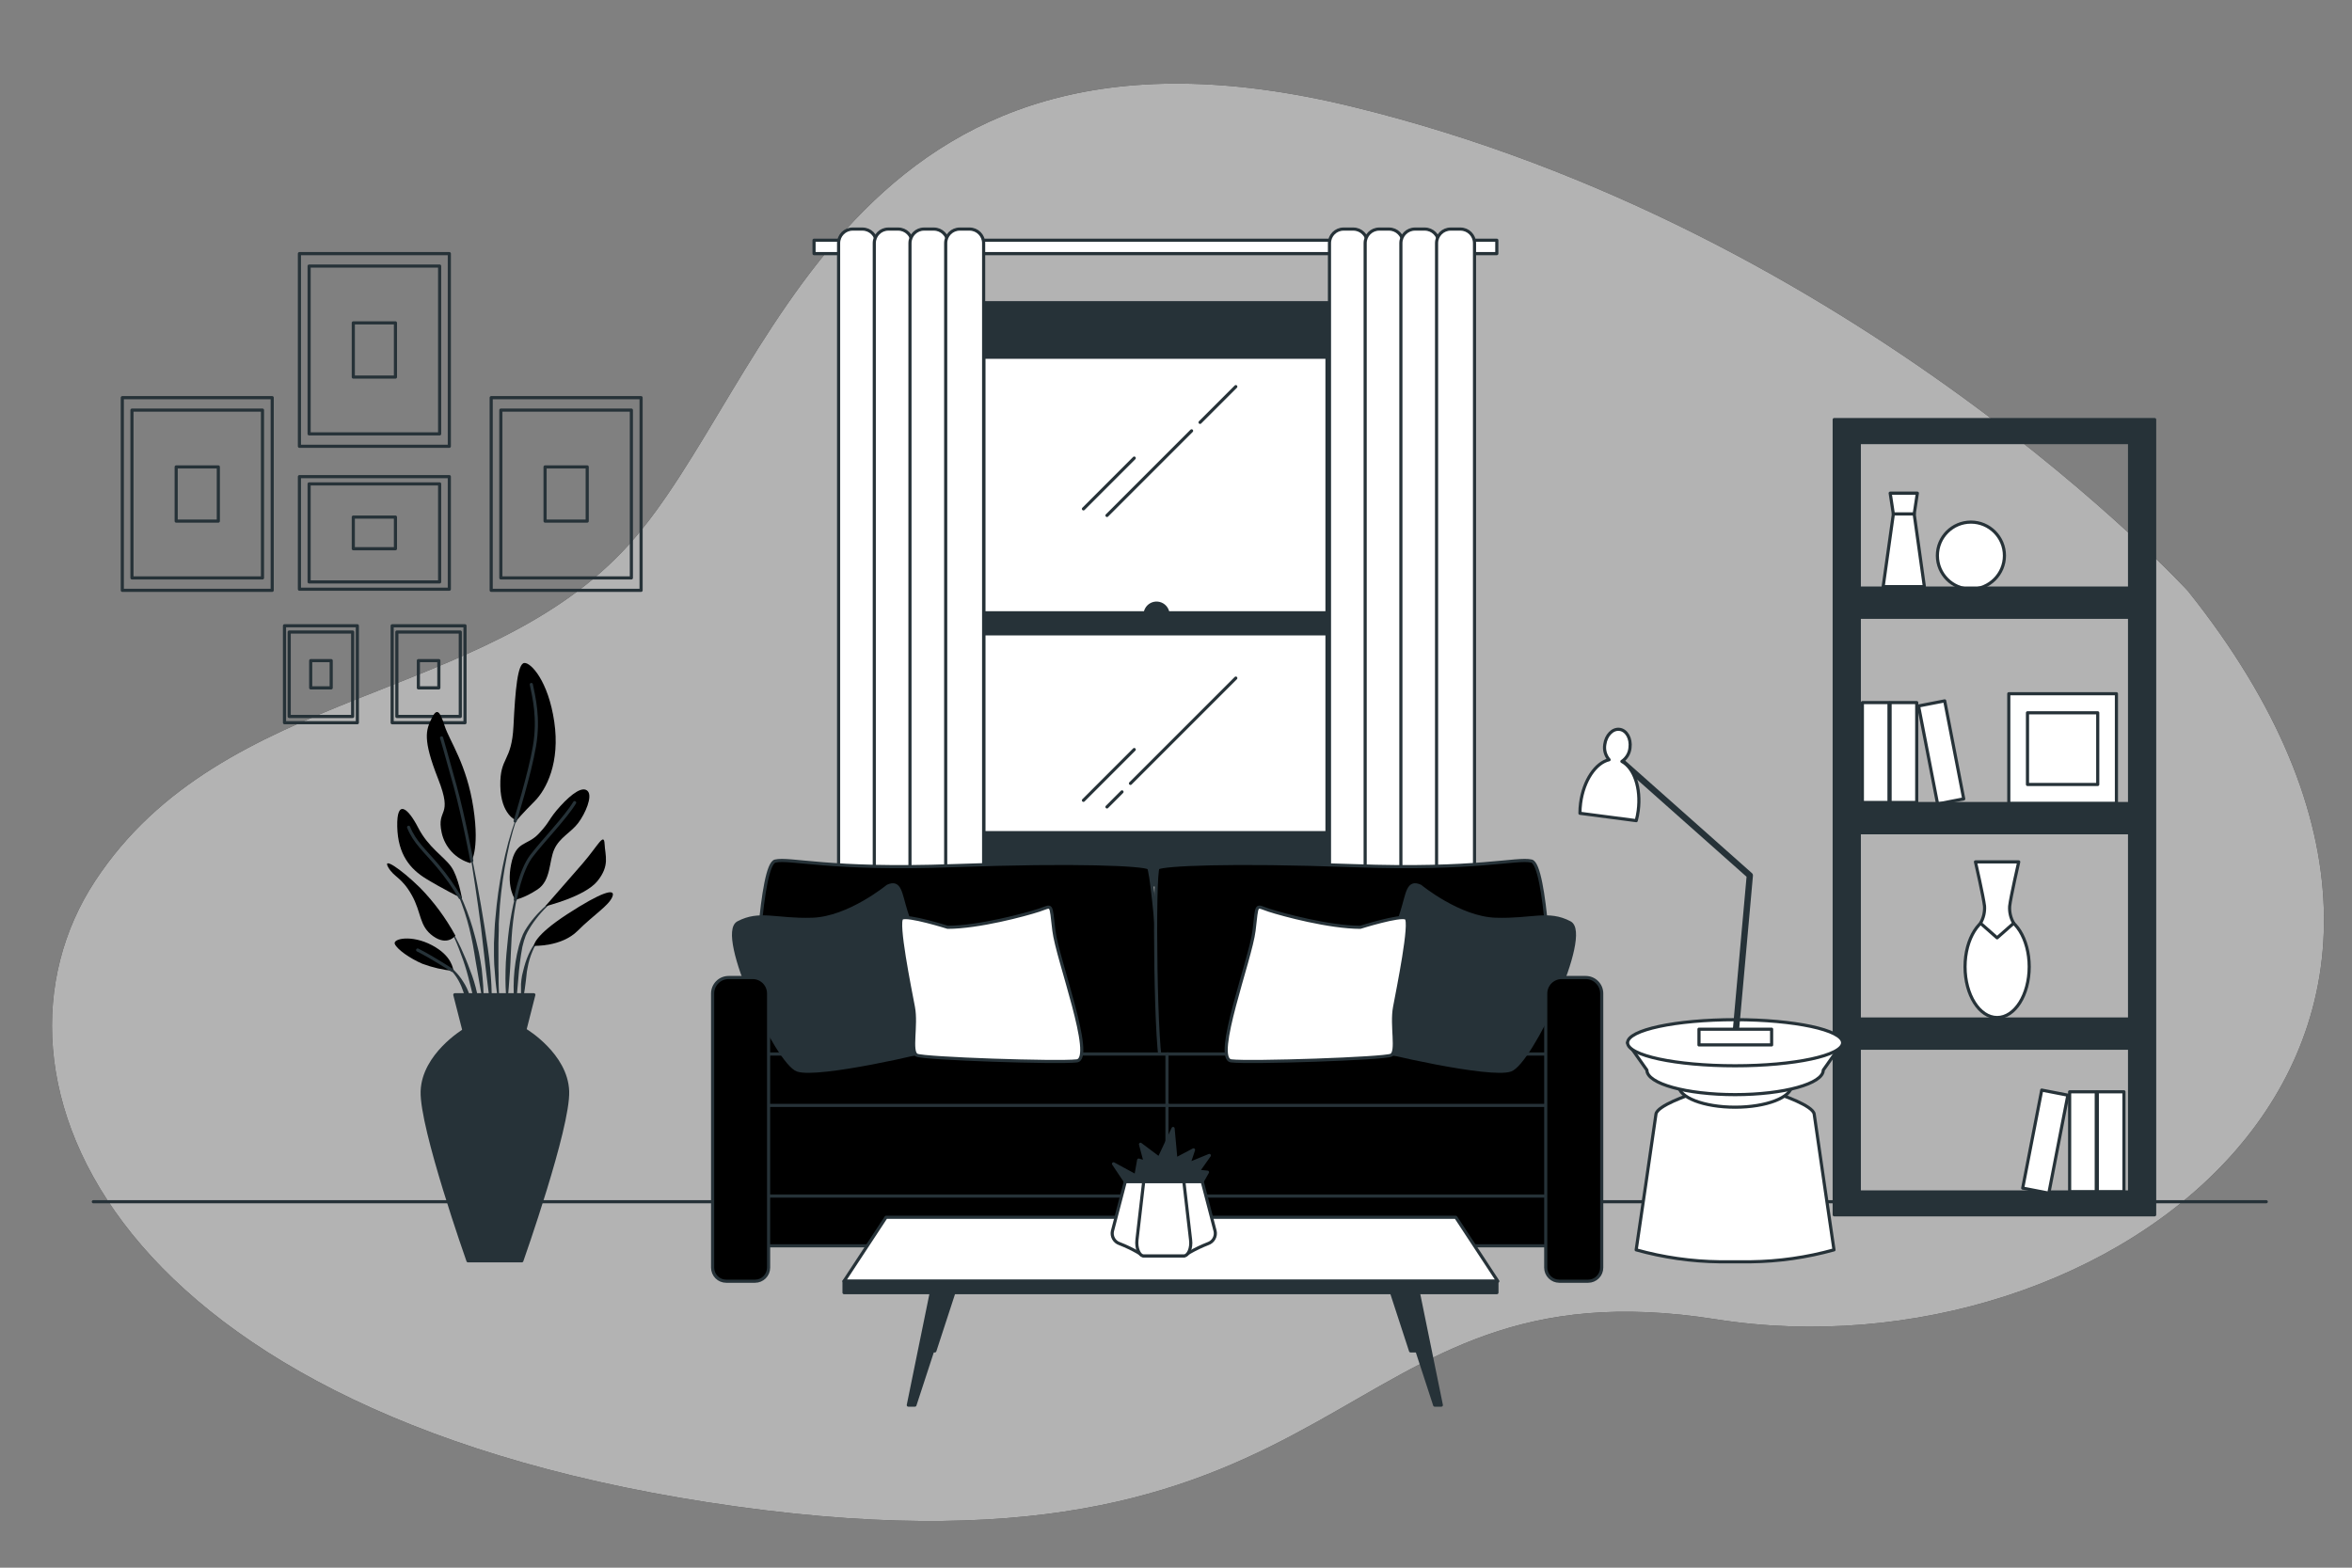 <svg width="750" height="500" viewBox="0 0 750 500" fill="none" xmlns="http://www.w3.org/2000/svg">
<rect x="0" y="0" width="750" height="500" fill="#808080" stroke="none"/>
<path d="M697.69 188.52C697.69 188.52 592.19 73.21 431.09 34C269.99 -5.21 246.27 123.15 200.47 173.8C154.67 224.45 71.25 218.8 30.36 280.93C-10.53 343.06 34.45 452.67 234.81 480.48C435.17 508.29 422.91 401.15 547.21 420.78C671.51 440.41 814.64 334.91 697.69 188.52Z" fill="black"/>
<path opacity="0.7" d="M697.69 188.52C697.69 188.52 592.19 73.21 431.09 34C269.99 -5.21 246.27 123.15 200.47 173.8C154.67 224.45 71.25 218.8 30.36 280.93C-10.53 343.06 34.45 452.67 234.81 480.48C435.17 508.29 422.91 401.15 547.21 420.78C671.51 440.41 814.64 334.91 697.69 188.52Z" fill="white"/>
<path d="M29.76 383.28H722.66" stroke="#263238" stroke-linecap="round" stroke-linejoin="round"/>
<path d="M584.89 133.82V387.45H687.07V133.82H584.89ZM679.07 380.15H592.89V141.15H679.07V380.15Z" fill="#263238" stroke="#263238" stroke-linecap="round" stroke-linejoin="round"/>
<path d="M610.36 163.72H603.78L600.5 187.1H613.64L610.36 163.72Z" fill="white" stroke="#263238" stroke-linecap="round" stroke-linejoin="round"/>
<path d="M611.4 157.29H602.74L603.74 163.91H610.4L611.4 157.29Z" fill="white" stroke="#263238" stroke-linecap="round" stroke-linejoin="round"/>
<path d="M628.48 187.9C634.384 187.9 639.17 183.114 639.17 177.21C639.17 171.306 634.384 166.52 628.48 166.52C622.576 166.52 617.79 171.306 617.79 177.21C617.79 183.114 622.576 187.9 628.48 187.9Z" fill="white" stroke="#263238" stroke-linecap="round" stroke-linejoin="round"/>
<path d="M674.88 221.26H640.56V256.28H674.88V221.26Z" fill="white" stroke="#263238" stroke-linecap="round" stroke-linejoin="round"/>
<path d="M668.92 227.34H646.52V250.2H668.92V227.34Z" fill="white" stroke="#263238" stroke-linecap="round" stroke-linejoin="round"/>
<path d="M602.36 224.09H593.87V255.93H602.36V224.09Z" fill="white" stroke="#263238" stroke-linecap="round" stroke-linejoin="round"/>
<path d="M611.2 224.09H602.71V255.93H611.2V224.09Z" fill="white" stroke="#263238" stroke-linecap="round" stroke-linejoin="round"/>
<path d="M620.12 223.539L611.786 225.158L617.856 256.414L626.19 254.795L620.12 223.539Z" fill="white" stroke="#263238" stroke-linecap="round" stroke-linejoin="round"/>
<path d="M668.79 380.06H677.28V348.22H668.79V380.06Z" fill="white" stroke="#263238" stroke-linecap="round" stroke-linejoin="round"/>
<path d="M659.96 380.06H668.45V348.22H659.96V380.06Z" fill="white" stroke="#263238" stroke-linecap="round" stroke-linejoin="round"/>
<path d="M644.992 378.93L653.326 380.548L659.396 349.292L651.062 347.674L644.992 378.93Z" fill="white" stroke="#263238" stroke-linecap="round" stroke-linejoin="round"/>
<path d="M636.84 324.53C642.49 324.53 647.07 317.282 647.07 308.34C647.07 299.399 642.49 292.15 636.84 292.15C631.19 292.15 626.61 299.399 626.61 308.34C626.61 317.282 631.19 324.53 636.84 324.53Z" fill="white" stroke="#263238" stroke-linecap="round" stroke-linejoin="round"/>
<path d="M640.84 289C641.16 286.11 643.73 274.89 643.73 274.89H629.93C629.93 274.89 632.5 286.11 632.82 289C632.947 290.905 632.498 292.804 631.53 294.45L636.83 299.11L642.12 294.45C641.157 292.803 640.711 290.904 640.84 289V289Z" fill="white" stroke="#263238" stroke-linecap="round" stroke-linejoin="round"/>
<path d="M679.07 187.56H592.89V196.87H679.07V187.56Z" fill="#263238" stroke="#263238" stroke-linecap="round" stroke-linejoin="round"/>
<path d="M679.07 256.29H592.89V265.6H679.07V256.29Z" fill="#263238" stroke="#263238" stroke-linecap="round" stroke-linejoin="round"/>
<path d="M679.07 325.01H592.89V334.32H679.07V325.01Z" fill="#263238" stroke="#263238" stroke-linecap="round" stroke-linejoin="round"/>
<path d="M143.28 80.89H95.48V142.34H143.28V80.89Z" stroke="#263238" stroke-linecap="round" stroke-linejoin="round"/>
<path d="M140.19 84.86H98.57V138.38H140.19V84.86Z" stroke="#263238" stroke-linecap="round" stroke-linejoin="round"/>
<path d="M126.1 102.98H112.66V120.26H126.1V102.98Z" stroke="#263238" stroke-linecap="round" stroke-linejoin="round"/>
<path d="M86.8 126.83H39V188.28H86.8V126.83Z" stroke="#263238" stroke-linecap="round" stroke-linejoin="round"/>
<path d="M83.7 130.8H42.08V184.32H83.7V130.8Z" stroke="#263238" stroke-linecap="round" stroke-linejoin="round"/>
<path d="M69.62 148.92H56.18V166.2H69.62V148.92Z" stroke="#263238" stroke-linecap="round" stroke-linejoin="round"/>
<path d="M204.43 126.83H156.63V188.28H204.43V126.83Z" stroke="#263238" stroke-linecap="round" stroke-linejoin="round"/>
<path d="M201.33 130.8H159.71V184.32H201.33V130.8Z" stroke="#263238" stroke-linecap="round" stroke-linejoin="round"/>
<path d="M187.25 148.92H173.81V166.2H187.25V148.92Z" stroke="#263238" stroke-linecap="round" stroke-linejoin="round"/>
<path d="M143.28 152.02H95.48V187.92H143.28V152.02Z" stroke="#263238" stroke-linecap="round" stroke-linejoin="round"/>
<path d="M140.19 154.34H98.57V185.6H140.19V154.34Z" stroke="#263238" stroke-linecap="round" stroke-linejoin="round"/>
<path d="M126.1 164.92H112.66V175.01H126.1V164.92Z" stroke="#263238" stroke-linecap="round" stroke-linejoin="round"/>
<path d="M148.28 230.51V199.59H125.05V230.51H148.28Z" stroke="#263238" stroke-linecap="round" stroke-linejoin="round"/>
<path d="M146.78 228.51V201.58H126.55V228.51H146.78Z" stroke="#263238" stroke-linecap="round" stroke-linejoin="round"/>
<path d="M139.94 219.39V210.7H133.41V219.39H139.94Z" stroke="#263238" stroke-linecap="round" stroke-linejoin="round"/>
<path d="M113.95 230.5V199.58H90.72V230.5H113.95Z" stroke="#263238" stroke-linecap="round" stroke-linejoin="round"/>
<path d="M112.45 228.51V201.58H92.22V228.51H112.45Z" stroke="#263238" stroke-linecap="round" stroke-linejoin="round"/>
<path d="M105.61 219.39V210.7H99.08V219.39H105.61Z" stroke="#263238" stroke-linecap="round" stroke-linejoin="round"/>
<path d="M428.92 106.51H307.96V273H428.92V106.51Z" fill="#263238" stroke="#263238" stroke-linecap="round" stroke-linejoin="round"/>
<path d="M423.15 113.93H313.72V265.57H423.15V113.93Z" fill="white" stroke="#263238" stroke-linecap="round" stroke-linejoin="round"/>
<path d="M379.97 137.41L352.99 164.4" stroke="#263238" stroke-linecap="round" stroke-linejoin="round"/>
<path d="M394.07 123.31L382.67 134.71" stroke="#263238" stroke-linecap="round" stroke-linejoin="round"/>
<path d="M361.68 146.1L345.49 162.3" stroke="#263238" stroke-linecap="round" stroke-linejoin="round"/>
<path d="M357.78 252.56L352.99 257.36" stroke="#263238" stroke-linecap="round" stroke-linejoin="round"/>
<path d="M394.07 216.27L360.48 249.86" stroke="#263238" stroke-linecap="round" stroke-linejoin="round"/>
<path d="M361.68 239.06L345.49 255.26" stroke="#263238" stroke-linecap="round" stroke-linejoin="round"/>
<path d="M372.45 196C372.448 195.279 372.232 194.574 371.83 193.975C371.428 193.376 370.857 192.91 370.19 192.635C369.523 192.36 368.789 192.29 368.082 192.431C367.374 192.573 366.725 192.922 366.216 193.433C365.706 193.944 365.359 194.594 365.219 195.302C365.079 196.009 365.152 196.743 365.429 197.409C365.705 198.076 366.173 198.645 366.773 199.046C367.373 199.446 368.079 199.66 368.8 199.66C369.769 199.657 370.697 199.271 371.382 198.585C372.066 197.899 372.45 196.969 372.45 196V196Z" fill="#263238" stroke="#263238" stroke-linecap="round" stroke-linejoin="round"/>
<path d="M423.15 195.44H313.72V202.15H423.15V195.44Z" fill="#263238" stroke="#263238" stroke-linecap="round" stroke-linejoin="round"/>
<path d="M432.48 96.54H305.12V110.77H432.48V96.54Z" fill="#263238" stroke="#263238" stroke-linecap="round" stroke-linejoin="round"/>
<path d="M432.48 268.02H305.12V282.25H432.48V268.02Z" fill="#263238" stroke="#263238" stroke-linecap="round" stroke-linejoin="round"/>
<path d="M477.3 76.62H259.58V80.89H477.3V76.62Z" fill="white" stroke="#263238" stroke-linecap="round" stroke-linejoin="round"/>
<path d="M275.02 73.06H271.9C269.42 73.06 267.41 75.07 267.41 77.55V293.41C267.41 295.89 269.42 297.9 271.9 297.9H275.02C277.5 297.9 279.51 295.89 279.51 293.41V77.55C279.51 75.07 277.5 73.06 275.02 73.06Z" fill="white" stroke="#263238" stroke-linecap="round" stroke-linejoin="round"/>
<path d="M286.4 73.06H283.28C280.8 73.06 278.79 75.07 278.79 77.55V293.41C278.79 295.89 280.8 297.9 283.28 297.9H286.4C288.88 297.9 290.89 295.89 290.89 293.41V77.55C290.89 75.07 288.88 73.06 286.4 73.06Z" fill="white" stroke="#263238" stroke-linecap="round" stroke-linejoin="round"/>
<path d="M297.78 73.06H294.66C292.18 73.06 290.17 75.07 290.17 77.55V293.41C290.17 295.89 292.18 297.9 294.66 297.9H297.78C300.26 297.9 302.27 295.89 302.27 293.41V77.55C302.27 75.07 300.26 73.06 297.78 73.06Z" fill="white" stroke="#263238" stroke-linecap="round" stroke-linejoin="round"/>
<path d="M309.17 73.06H306.05C303.57 73.06 301.56 75.07 301.56 77.55V293.41C301.56 295.89 303.57 297.9 306.05 297.9H309.17C311.65 297.9 313.66 295.89 313.66 293.41V77.55C313.66 75.07 311.65 73.06 309.17 73.06Z" fill="white" stroke="#263238" stroke-linecap="round" stroke-linejoin="round"/>
<path d="M431.55 73.06H428.43C425.95 73.06 423.94 75.07 423.94 77.55V293.41C423.94 295.89 425.95 297.9 428.43 297.9H431.55C434.03 297.9 436.04 295.89 436.04 293.41V77.55C436.04 75.07 434.03 73.06 431.55 73.06Z" fill="white" stroke="#263238" stroke-linecap="round" stroke-linejoin="round"/>
<path d="M442.93 73.06H439.81C437.33 73.06 435.32 75.07 435.32 77.55V293.41C435.32 295.89 437.33 297.9 439.81 297.9H442.93C445.41 297.9 447.42 295.89 447.42 293.41V77.55C447.42 75.07 445.41 73.06 442.93 73.06Z" fill="white" stroke="#263238" stroke-linecap="round" stroke-linejoin="round"/>
<path d="M454.32 73.06H451.2C448.72 73.06 446.71 75.07 446.71 77.55V293.41C446.71 295.89 448.72 297.9 451.2 297.9H454.32C456.8 297.9 458.81 295.89 458.81 293.41V77.55C458.81 75.07 456.8 73.06 454.32 73.06Z" fill="white" stroke="#263238" stroke-linecap="round" stroke-linejoin="round"/>
<path d="M465.7 73.06H462.58C460.1 73.06 458.09 75.07 458.09 77.55V293.41C458.09 295.89 460.1 297.9 462.58 297.9H465.7C468.18 297.9 470.19 295.89 470.19 293.41V77.55C470.19 75.07 468.18 73.06 465.7 73.06Z" fill="white" stroke="#263238" stroke-linecap="round" stroke-linejoin="round"/>
<path d="M241 316.86C241 316.86 242.45 275.73 247.19 274.63C251.93 273.53 264.3 277.55 303.99 276.09C343.68 274.63 364.8 275.73 366.26 276.82C367.72 277.91 372.81 339.45 370.63 340.18C368.45 340.91 322.93 336.18 303.99 336.54C285.05 336.9 246.82 340.18 243.55 339.45C240.28 338.72 241 316.86 241 316.86Z" fill="black" stroke="#263238" stroke-linecap="round" stroke-linejoin="round"/>
<path d="M494.55 316.86C494.55 316.86 493.09 275.73 488.36 274.63C483.63 273.53 471.25 277.55 431.56 276.09C391.87 274.63 370.75 275.73 369.29 276.82C367.83 277.91 368.46 339.45 370.65 340.18C372.84 340.91 412.65 336.18 431.56 336.54C450.47 336.9 488.73 340.18 492 339.45C495.27 338.72 494.55 316.86 494.55 316.86Z" fill="black" stroke="#263238" stroke-linecap="round" stroke-linejoin="round"/>
<path d="M501.36 380.59H241.38V397.34H501.36V380.59Z" fill="black" stroke="#263238" stroke-linecap="round" stroke-linejoin="round"/>
<path d="M372.59 336.17H241.38V365.08H372.59V336.17Z" fill="black" stroke="#263238" stroke-linecap="round" stroke-linejoin="round"/>
<path d="M500.4 336.17H372.12V365.08H500.4V336.17Z" fill="black" stroke="#263238" stroke-linecap="round" stroke-linejoin="round"/>
<path d="M372.59 352.56H241.38V381.47H372.59V352.56Z" fill="black" stroke="#263238" stroke-linecap="round" stroke-linejoin="round"/>
<path d="M500.4 352.56H372.12V381.47H500.4V352.56Z" fill="black" stroke="#263238" stroke-linecap="round" stroke-linejoin="round"/>
<path d="M283.05 282.64C283.05 282.64 270.66 292.83 259.05 293.2C247.44 293.57 242.3 290.65 235.38 294.29C228.46 297.93 247.77 339.08 254.32 341.29C260.87 343.5 295.83 335.46 299.83 334.01C303.83 332.56 290.73 296.5 288.91 290.68C287.09 284.86 287.05 280.82 283.05 282.64Z" fill="#263238" stroke="#263238" stroke-linecap="round" stroke-linejoin="round"/>
<path d="M302.19 295.75C302.19 295.75 289.45 291.75 287.63 292.84C285.81 293.93 290.17 315.42 291.27 321.24C292.37 327.06 290.17 335.44 292.36 336.54C294.55 337.64 337.51 339.08 343.36 338.36C349.21 337.64 337.17 305.95 336.07 296.85C334.97 287.75 335.71 288.85 331.34 290.29C326.97 291.73 312 295.75 302.19 295.75Z" fill="white" stroke="#263238" stroke-linecap="round" stroke-linejoin="round"/>
<path d="M452.92 282.64C452.92 282.64 465.3 292.83 476.92 293.2C488.54 293.57 493.67 290.65 500.59 294.29C507.51 297.93 488.21 339.08 481.65 341.29C475.09 343.5 440.14 335.46 436.14 334.01C432.14 332.56 445.24 296.5 447.06 290.68C448.88 284.86 448.91 280.82 452.92 282.64Z" fill="#263238" stroke="#263238" stroke-linecap="round" stroke-linejoin="round"/>
<path d="M433.77 295.75C433.77 295.75 446.52 291.75 448.34 292.84C450.16 293.93 445.79 315.42 444.7 321.24C443.61 327.06 445.79 335.44 443.6 336.54C441.41 337.64 398.45 339.08 392.6 338.36C386.75 337.64 398.79 305.95 399.88 296.85C400.97 287.75 400.24 288.85 404.61 290.29C408.98 291.73 423.94 295.75 433.77 295.75Z" fill="white" stroke="#263238" stroke-linecap="round" stroke-linejoin="round"/>
<path d="M232.31 311.77H240C241.35 311.77 242.645 312.306 243.599 313.261C244.554 314.215 245.09 315.51 245.09 316.86V404.31C245.09 405.456 244.635 406.555 243.825 407.365C243.015 408.175 241.916 408.63 240.77 408.63H231.56C230.414 408.63 229.315 408.175 228.505 407.365C227.695 406.555 227.24 405.456 227.24 404.31V316.86C227.24 315.514 227.774 314.222 228.724 313.268C229.674 312.314 230.964 311.775 232.31 311.77V311.77Z" fill="black" stroke="#263238" stroke-linecap="round" stroke-linejoin="round"/>
<path d="M498 311.77H505.66C507.01 311.77 508.305 312.306 509.259 313.261C510.214 314.215 510.75 315.51 510.75 316.86V404.31C510.75 405.456 510.295 406.555 509.485 407.365C508.675 408.175 507.576 408.63 506.43 408.63H497.22C496.074 408.63 494.975 408.175 494.165 407.365C493.355 406.555 492.9 405.456 492.9 404.31V316.86C492.9 316.191 493.032 315.528 493.288 314.91C493.545 314.292 493.921 313.73 494.394 313.257C494.868 312.785 495.43 312.41 496.049 312.155C496.668 311.899 497.331 311.769 498 311.77Z" fill="black" stroke="#263238" stroke-linecap="round" stroke-linejoin="round"/>
<path d="M578.51 355.35C578.16 352.59 567.65 349.12 567.65 349.12L553.28 349.8L538.91 349.12C538.91 349.12 528.4 352.59 528.05 355.35C527.7 358.11 521.74 398.63 521.74 398.63C530.414 401.049 539.366 402.329 548.37 402.44H558.19C567.194 402.329 576.146 401.049 584.82 398.63C584.82 398.63 578.86 358.12 578.51 355.35Z" fill="white" stroke="#263238" stroke-linecap="round" stroke-linejoin="round"/>
<path d="M553.28 353.13C563.232 353.13 571.3 350.018 571.3 346.18C571.3 342.342 563.232 339.23 553.28 339.23C543.328 339.23 535.26 342.342 535.26 346.18C535.26 350.018 543.328 353.13 553.28 353.13Z" fill="white" stroke="#263238" stroke-linecap="round" stroke-linejoin="round"/>
<path d="M519 332.57L525.17 341.32C525.17 345.63 537.76 349.12 553.28 349.12C568.8 349.12 581.39 345.63 581.39 341.32L587.56 332.57H519Z" fill="white" stroke="#263238" stroke-linecap="round" stroke-linejoin="round"/>
<path d="M553.28 339.92C572.212 339.92 587.56 336.629 587.56 332.57C587.56 328.511 572.212 325.22 553.28 325.22C534.348 325.22 519 328.511 519 332.57C519 336.629 534.348 339.92 553.28 339.92Z" fill="white" stroke="#263238" stroke-linecap="round" stroke-linejoin="round"/>
<path d="M553.35 330.76L557.98 279.22L516.67 242.54" stroke="#263238" stroke-width="2" stroke-linecap="round" stroke-linejoin="round"/>
<path d="M517.18 242.85C517.906 242.363 518.514 241.721 518.962 240.971C519.41 240.22 519.686 239.38 519.77 238.51C520.16 235.51 518.67 232.91 516.45 232.62C514.23 232.33 512.12 234.49 511.73 237.45C511.585 238.312 511.634 239.195 511.872 240.035C512.111 240.876 512.534 241.653 513.11 242.31C508.82 243.31 504.97 248.93 504.02 256.14C503.877 257.217 503.807 258.303 503.81 259.39L521.76 261.74C522.041 260.695 522.251 259.633 522.39 258.56C523.34 251.34 521.07 244.91 517.18 242.85Z" fill="white" stroke="#263238" stroke-linecap="round" stroke-linejoin="round"/>
<path d="M564.93 328.25H541.77V333.27H564.93V328.25Z" fill="white" stroke="#263238" stroke-linecap="round" stroke-linejoin="round"/>
<path d="M444.23 393.16L451.92 430.85H449.8L437.69 393.74L444.23 393.16Z" fill="#263238" stroke="#263238" stroke-linecap="round" stroke-linejoin="round"/>
<path d="M303.67 393.16L295.98 430.85H298.1L310.21 393.74L303.67 393.16Z" fill="#263238" stroke="#263238" stroke-linecap="round" stroke-linejoin="round"/>
<path d="M297.33 410.47L289.64 448.15H291.75L303.87 411.05L297.33 410.47Z" fill="#263238" stroke="#263238" stroke-linecap="round" stroke-linejoin="round"/>
<path d="M451.92 410.47L459.61 448.15H457.49L445.38 411.05L451.92 410.47Z" fill="#263238" stroke="#263238" stroke-linecap="round" stroke-linejoin="round"/>
<path d="M477.62 408.63L464.22 388.24H282.54L269.14 408.63H477.62Z" fill="white" stroke="#263238" stroke-linecap="round" stroke-linejoin="round"/>
<path d="M477.34 408.63H269.14V412.27H477.34V408.63Z" fill="#263238" stroke="#263238" stroke-linecap="round" stroke-linejoin="round"/>
<path d="M379.32 399.46L377.51 400.56H364.69L362.88 399.46C360.983 398.374 359.008 397.431 356.97 396.64C356.172 396.363 355.502 395.803 355.09 395.066C354.677 394.329 354.549 393.465 354.73 392.64L358.85 376.81H383.35L387.47 392.64C387.651 393.465 387.523 394.329 387.11 395.066C386.698 395.803 386.028 396.363 385.23 396.64C383.192 397.431 381.217 398.374 379.32 399.46Z" fill="white" stroke="#263238" stroke-linecap="round" stroke-linejoin="round"/>
<path d="M377.51 400.56H364.69C363.29 400.56 362.25 398.07 362.55 395.45L364.7 376.83H377.5L379.65 395.45C380 398.07 378.91 400.56 377.51 400.56Z" fill="white" stroke="#263238" stroke-linecap="round" stroke-linejoin="round"/>
<path d="M358.85 376.83L355.08 371.19L362.2 375.05L363.09 370L365.17 370.6L363.68 364.96L369.62 369.41L374.07 359.92L374.96 369.71L380.59 366.74L379.11 371.19L385.63 368.52L382.07 373.56L385.04 373.86L383.35 376.83H358.85Z" fill="#263238" stroke="#263238" stroke-linecap="round" stroke-linejoin="round"/>
<path d="M166.1 257.35C166.106 257.344 166.111 257.337 166.115 257.33C166.118 257.322 166.12 257.313 166.12 257.305C166.12 257.296 166.118 257.288 166.115 257.28C166.111 257.273 166.106 257.266 166.1 257.26C166.086 257.249 166.068 257.242 166.05 257.242C166.032 257.242 166.014 257.249 166 257.26C163.926 262.244 162.284 267.396 161.09 272.66C159.881 277.937 158.976 283.279 158.38 288.66L157.99 292.66C157.94 293.33 157.86 294 157.81 294.66L157.7 296.66C157.7 298.01 157.56 299.36 157.52 300.71V304.77L157.57 306.77C157.57 307.44 157.64 308.12 157.69 308.77C157.79 310.12 157.87 311.47 158 312.77C158.26 315.46 158.66 318.14 159.08 320.77C159.082 320.787 159.091 320.802 159.104 320.813C159.117 320.824 159.133 320.83 159.15 320.83C159.169 320.83 159.186 320.823 159.199 320.809C159.213 320.796 159.22 320.779 159.22 320.76C159.22 319.41 159.15 318.07 159.12 316.76C159.09 315.45 158.97 314.08 158.99 312.76C159.01 311.44 158.99 310.08 158.94 308.76V306.76V304.76V300.76L159.05 296.76V294.76C159.05 294.09 159.13 293.42 159.16 292.76L159.41 288.76C159.866 283.415 160.624 278.1 161.68 272.84C162.706 267.559 164.184 262.377 166.1 257.35V257.35Z" fill="#263238"/>
<path d="M166.68 278.37C166.683 278.361 166.684 278.351 166.683 278.341C166.682 278.332 166.679 278.322 166.675 278.314C166.67 278.305 166.664 278.298 166.656 278.292C166.648 278.286 166.639 278.282 166.63 278.28C166.63 278.28 166.56 278.28 166.54 278.28C164.247 284.992 162.724 291.944 162 299C161.65 302.51 161.25 306 161.21 309.57C161.118 313.111 161.242 316.654 161.58 320.18C161.58 320.196 161.586 320.211 161.598 320.222C161.609 320.234 161.624 320.24 161.64 320.24C161.64 320.24 161.72 320.24 161.72 320.18C162.13 316.66 162.38 313.18 162.62 309.63C162.86 306.08 162.91 302.63 163.14 299.09C163.362 295.586 163.78 292.097 164.39 288.64C164.964 285.177 165.729 281.749 166.68 278.37Z" fill="#263238"/>
<path d="M178.33 285.76C178.316 285.749 178.298 285.742 178.28 285.742C178.262 285.742 178.244 285.749 178.23 285.76C175.314 287.628 172.689 289.916 170.44 292.55C169.307 293.872 168.287 295.287 167.39 296.78L166.77 297.97L166.28 299.19C166.113 299.598 165.969 300.015 165.85 300.44C165.73 300.86 165.58 301.27 165.47 301.69C164.58 305.062 164.041 308.517 163.86 312C163.685 315.455 163.815 318.918 164.25 322.35C164.25 322.369 164.257 322.386 164.271 322.399C164.284 322.413 164.301 322.42 164.32 322.42C164.339 322.42 164.356 322.413 164.369 322.399C164.383 322.386 164.39 322.369 164.39 322.35L165.28 312.1C165.523 308.712 165.953 305.34 166.57 302C166.67 301.59 166.79 301.18 166.89 300.77C166.99 300.36 167.1 299.96 167.25 299.57L167.66 298.38L168.2 297.26C169.011 295.763 169.947 294.338 171 293C173.077 290.28 175.543 287.881 178.32 285.88C178.331 285.875 178.34 285.867 178.347 285.857C178.354 285.847 178.358 285.835 178.359 285.823C178.36 285.811 178.358 285.799 178.353 285.788C178.348 285.777 178.34 285.767 178.33 285.76Z" fill="#263238"/>
<path d="M172.69 298.92C171.176 300.026 169.96 301.489 169.15 303.18C168.296 304.842 167.625 306.593 167.15 308.4C167.012 308.843 166.899 309.294 166.81 309.75L166.48 311.11C166.312 312.026 166.198 312.951 166.14 313.88C166.14 314.81 166.14 315.74 166.14 316.67C166.213 317.596 166.337 318.517 166.51 319.43C166.514 319.444 166.522 319.457 166.532 319.467C166.543 319.478 166.556 319.486 166.57 319.49C166.57 319.49 166.64 319.49 166.65 319.43C166.866 318.533 167.029 317.625 167.14 316.71C167.29 315.81 167.43 314.91 167.53 314.01C167.63 313.11 167.78 312.23 167.85 311.33C167.92 310.43 168.04 309.53 168.24 308.66C168.549 306.885 169.059 305.15 169.76 303.49C170.393 301.79 171.421 300.264 172.76 299.04V299.04C172.771 299.026 172.778 299.008 172.778 298.99C172.778 298.972 172.771 298.954 172.76 298.94C172.751 298.931 172.74 298.925 172.727 298.922C172.715 298.918 172.702 298.918 172.69 298.92V298.92Z" fill="#263238"/>
<path d="M156.35 309.19C155.97 304.64 155.22 300.13 154.51 295.63C153.8 291.13 153.01 286.63 152.19 282.16C151.37 277.69 150.45 273.22 149.48 268.77C149.468 268.762 149.454 268.757 149.44 268.757C149.426 268.757 149.412 268.762 149.4 268.77C149.4 268.77 149.33 268.77 149.34 268.85C150.12 273.34 150.82 277.85 151.49 282.33C152.16 286.81 152.81 291.33 153.38 295.84C153.95 300.35 154.38 304.84 154.94 309.38L156.6 322.92C156.6 322.92 156.6 322.99 156.67 322.99C156.689 322.99 156.706 322.983 156.719 322.969C156.733 322.956 156.74 322.939 156.74 322.92C156.8 321.78 156.8 320.64 156.83 319.49C156.86 318.34 156.78 317.21 156.76 316.07C156.72 313.73 156.52 311.46 156.35 309.19Z" fill="#263238"/>
<path d="M153.62 309.12C153.38 307.32 153.05 305.53 152.7 303.74L152.07 301.09C151.86 300.2 151.66 299.31 151.4 298.44C150.492 294.914 149.329 291.458 147.92 288.1L147.38 286.84L146.77 285.62C146.39 284.8 145.92 284.01 145.48 283.22C144.586 281.625 143.479 280.158 142.19 278.86C142.177 278.849 142.161 278.844 142.145 278.844C142.129 278.844 142.113 278.849 142.1 278.86C142.093 278.867 142.088 278.874 142.084 278.883C142.081 278.891 142.079 278.901 142.079 278.91C142.079 278.919 142.081 278.929 142.084 278.937C142.088 278.946 142.093 278.953 142.1 278.96C143.294 280.303 144.303 281.799 145.1 283.41C145.49 284.22 145.91 285.02 146.25 285.85L146.78 287.09L147.26 288.35C148.509 291.723 149.512 295.182 150.26 298.7C150.67 300.45 150.95 302.23 151.26 304L151.69 306.66C151.84 307.55 152.03 308.43 152.16 309.32C152.44 311.1 152.77 312.87 153.08 314.65C153.39 316.43 153.68 318.22 154.08 320C154.082 320.017 154.091 320.032 154.104 320.043C154.117 320.054 154.133 320.06 154.15 320.06C154.169 320.06 154.186 320.053 154.199 320.039C154.213 320.026 154.22 320.009 154.22 319.99C154.22 318.17 154.22 316.35 154.09 314.54C153.96 312.73 153.81 310.93 153.62 309.12Z" fill="#263238"/>
<path d="M149.86 309.35C149.02 306.97 148.04 304.63 146.98 302.35C145.906 300.067 144.697 297.849 143.36 295.71C143.345 295.701 143.328 295.697 143.31 295.697C143.292 295.697 143.275 295.701 143.26 295.71C143.249 295.724 143.242 295.742 143.242 295.76C143.242 295.778 143.249 295.796 143.26 295.81C144.431 298.028 145.466 300.316 146.36 302.66C147.28 304.99 148.11 307.35 148.81 309.75C149.51 312.15 150.03 314.58 150.67 316.99C151.31 319.4 151.88 321.82 152.67 324.26C152.681 324.265 152.693 324.268 152.705 324.268C152.717 324.268 152.729 324.265 152.74 324.26C152.759 324.26 152.776 324.253 152.789 324.239C152.803 324.226 152.81 324.209 152.81 324.19C152.844 321.649 152.606 319.111 152.1 316.62C151.553 314.139 150.804 311.708 149.86 309.35Z" fill="#263238"/>
<path d="M149.7 317.3C149.239 315.811 148.565 314.396 147.7 313.1C146.895 311.77 145.916 310.552 144.79 309.48C144.212 308.96 143.59 308.491 142.93 308.08C142.282 307.659 141.574 307.339 140.83 307.13C140.818 307.122 140.804 307.117 140.79 307.117C140.776 307.117 140.762 307.122 140.75 307.13C140.739 307.144 140.732 307.162 140.732 307.18C140.732 307.198 140.739 307.216 140.75 307.23V307.23C142.092 307.876 143.282 308.8 144.24 309.94C145.212 311.052 146.029 312.29 146.67 313.62C147.36 314.93 147.67 316.37 148.32 317.71C148.58 318.4 148.84 319.1 149.15 319.79C149.41 320.509 149.718 321.211 150.07 321.89V321.89C150.079 321.897 150.089 321.9 150.1 321.9C150.111 321.9 150.121 321.897 150.13 321.89C150.149 321.89 150.166 321.883 150.18 321.87C150.193 321.856 150.2 321.839 150.2 321.82C150.228 321.046 150.202 320.27 150.12 319.5C150.017 318.76 149.877 318.026 149.7 317.3Z" fill="#263238"/>
<path d="M150 275.29C147.728 274.655 145.673 273.411 144.056 271.693C142.44 269.974 141.325 267.847 140.83 265.54C139.11 257.54 144.65 260.95 139.68 248.34C134.71 235.73 135.86 232.86 137.58 229.23C139.3 225.6 140.26 226.74 141.79 231.52C143.32 236.3 148.86 243.75 150.96 257.7C153.06 271.65 150 275.29 150 275.29Z" fill="black"/>
<path d="M164.7 261.72C164.7 261.72 159.7 260 159.54 250.63C159.38 241.26 163.17 243.18 163.74 231.52C164.31 219.86 165.08 211.65 167.18 211.45C169.28 211.25 174.83 217.19 176.74 230.18C178.65 243.17 174.26 251.78 170.43 255.6C166.6 259.42 164.7 261.72 164.7 261.72Z" fill="black"/>
<path d="M147.31 286.56C147.31 286.56 146.16 279.68 143.87 276.43C141.58 273.18 136.61 270.32 133.36 264.01C130.11 257.7 126.48 254.65 126.67 263.63C126.86 272.61 130.87 277.2 135.84 280.25C140.81 283.3 147.31 286.56 147.31 286.56Z" fill="black"/>
<path d="M145.21 298.41C142.174 292.817 138.378 287.671 133.93 283.12C127.24 276.62 121.93 273.37 123.8 276.62C125.67 279.87 128.01 279.68 131.26 285.41C134.51 291.14 133.55 295.35 138.14 298.6C142.73 301.85 145.21 298.41 145.21 298.41Z" fill="black"/>
<path d="M144.63 309.69C144.44 309.11 144.25 304.91 137.75 301.47C131.25 298.03 125.14 299.37 125.9 301.09C126.66 302.81 130.68 305.67 134.7 307.39C137.9 308.571 141.237 309.343 144.63 309.69V309.69Z" fill="black"/>
<path d="M164.32 286.94C164.32 286.94 161.45 283.31 162.98 275.67C164.51 268.03 167.98 269.93 171.77 265.92C175.56 261.91 174.83 261.33 178.65 257.13C182.47 252.93 185.91 250.63 187.44 252.35C188.97 254.07 186.68 259.42 184.38 262.48C182.08 265.54 178.46 267.07 176.74 270.89C175.02 274.71 175.74 280.83 171.39 283.69C167.04 286.55 164.32 286.94 164.32 286.94Z" fill="black"/>
<path d="M173.87 289.05C173.87 289.05 180.75 281.21 185.72 275.48C190.69 269.75 192.6 265.35 192.79 269.17C192.98 272.99 194.51 276.05 190.5 281.02C186.49 285.99 173.87 289.05 173.87 289.05Z" fill="black"/>
<path d="M170.24 301.66C170.24 301.66 170.05 298.6 180.94 291.53C191.83 284.46 196.42 283.12 195.28 285.99C194.14 288.86 189.35 291.72 184.19 296.88C179.03 302.04 170.24 301.66 170.24 301.66Z" fill="black"/>
<path d="M150.44 274.47C150.44 274.47 147.88 260.76 145.21 251.01C142.54 241.26 140.81 235.34 140.81 235.34" stroke="#263238" stroke-linecap="round" stroke-linejoin="round"/>
<path d="M164.26 261.86C164.26 261.86 168.9 247 170.43 238C171.96 229 170.24 222.33 169.43 218.31" stroke="#263238" stroke-linecap="round" stroke-linejoin="round"/>
<path d="M146.71 286.27C144.647 282.743 142.289 279.398 139.66 276.27C135.46 271.27 132.21 268.63 130.3 263.85" stroke="#263238" stroke-linecap="round" stroke-linejoin="round"/>
<path d="M164.32 286.94C164.32 286.94 165.85 277.77 169.48 272.99C173.11 268.21 180.37 260.76 183.24 255.99" stroke="#263238" stroke-linecap="round" stroke-linejoin="round"/>
<path d="M144.18 309.48C144.18 309.48 137.75 305.29 133.18 303" stroke="#263238" stroke-linecap="round" stroke-linejoin="round"/>
<path d="M181 348C180.57 336.4 167.68 328.67 167.68 328.67H147.94C147.94 328.67 135.06 336.4 134.63 348C134.2 359.6 149.23 402.12 149.23 402.12H166.4C166.4 402.12 181.44 359.59 181 348Z" fill="#263238" stroke="#263238" stroke-linecap="round" stroke-linejoin="round"/>
<path d="M170.23 317.27H145.03L147.94 328.67H167.33L170.23 317.27Z" fill="#263238" stroke="#263238" stroke-linecap="round" stroke-linejoin="round"/>
</svg>

